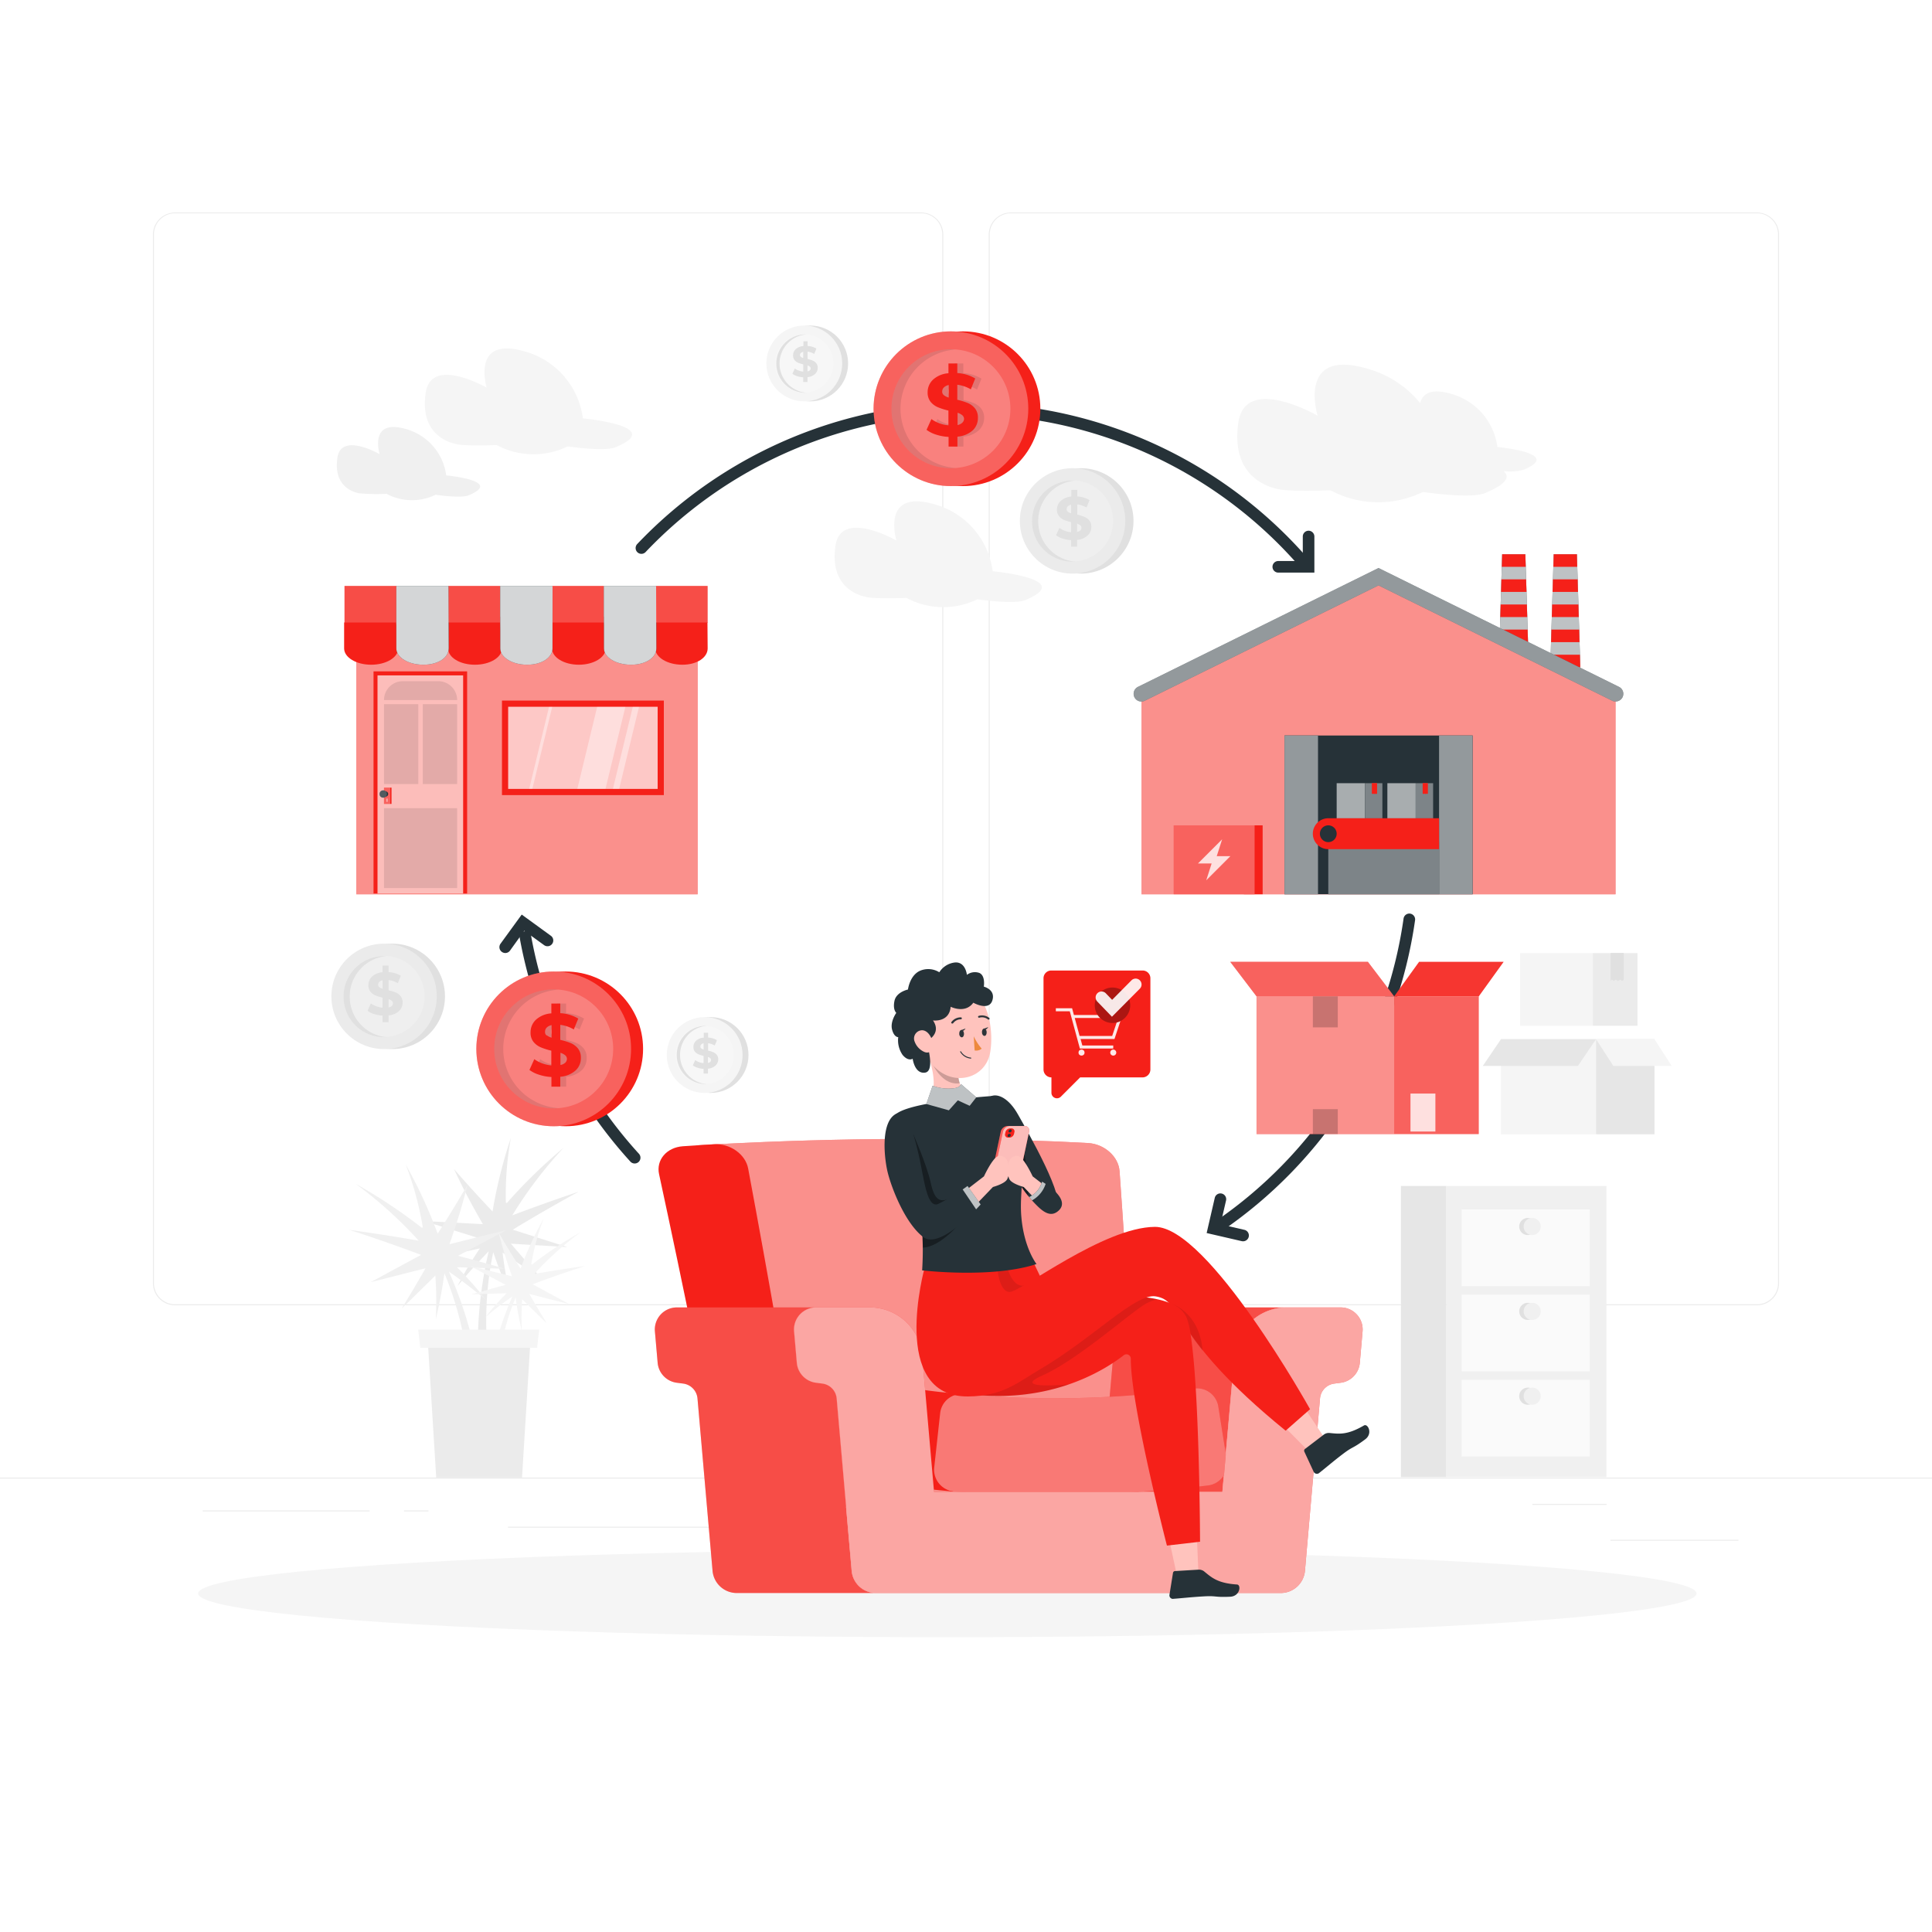 <svg class="animated" id="freepik_stories-dropshipping-model" xmlns="http://www.w3.org/2000/svg" viewBox="0 0 500 500" version="1.1" xmlns:xlink="http://www.w3.org/1999/xlink" xmlns:svgjs="http://svgjs.com/svgjs"><style>svg#freepik_stories-dropshipping-model:not(.animated) .animable {opacity: 0;}svg#freepik_stories-dropshipping-model.animated #freepik--background-complete--inject-171 {animation: 6s Infinite  linear floating;animation-delay: 0s;}svg#freepik_stories-dropshipping-model.animated #freepik--Factory--inject-171 {animation: 6s Infinite  linear floating;animation-delay: 0s;}svg#freepik_stories-dropshipping-model.animated #freepik--Coins--inject-171 {animation: 6s Infinite  linear floating;animation-delay: 0s;}svg#freepik_stories-dropshipping-model.animated #freepik--Graphic--inject-171 {animation: 3s Infinite  linear heartbeat;animation-delay: 0s;}svg#freepik_stories-dropshipping-model.animated #freepik--Store--inject-171 {animation: 6s Infinite  linear floating;animation-delay: 0s;}svg#freepik_stories-dropshipping-model.animated #freepik--Box--inject-171 {animation: 6s Infinite  linear floating;animation-delay: 0s;}            @keyframes floating {                0% {                    opacity: 1;                    transform: translateY(0px);                }                50% {                    transform: translateY(-10px);                }                100% {                    opacity: 1;                    transform: translateY(0px);                }            }                    @keyframes heartbeat {                0% {                    transform: scale(1);                }                10% {                    transform: scale(1.1);                }                30% {                    transform: scale(1);                }                40% {                    transform: scale(1);                }                50% {                    transform: scale(1.1);                }                60% {                    transform: scale(1);                }                100% {                    transform: scale(1);                }            }        </style><g id="freepik--background-complete--inject-171" class="animable" style="transform-origin: 250px 228.23px;"><rect x="416.78" y="398.49" width="33.12" height="0.25" style="fill: rgb(235, 235, 235); transform-origin: 433.34px 398.615px;" id="elziicgomzwro" class="animable"></rect><rect x="322.53" y="401.21" width="8.69" height="0.25" style="fill: rgb(235, 235, 235); transform-origin: 326.875px 401.335px;" id="eldgfggg69aw4" class="animable"></rect><rect x="396.59" y="389.21" width="19.19" height="0.25" style="fill: rgb(235, 235, 235); transform-origin: 406.185px 389.335px;" id="elpkvzi8qhner" class="animable"></rect><rect x="52.46" y="390.89" width="43.19" height="0.25" style="fill: rgb(235, 235, 235); transform-origin: 74.055px 391.015px;" id="els7ba50y9xu" class="animable"></rect><rect x="104.56" y="390.89" width="6.33" height="0.25" style="fill: rgb(235, 235, 235); transform-origin: 107.725px 391.015px;" id="eluxigs7mnyeb" class="animable"></rect><rect x="131.47" y="395.11" width="93.68" height="0.25" style="fill: rgb(235, 235, 235); transform-origin: 178.31px 395.235px;" id="elntj8fe62u" class="animable"></rect><path d="M238.4,337.8H45.3a5.71,5.71,0,0,1-5.71-5.71V60.66A5.71,5.71,0,0,1,45.3,55H238.4a5.71,5.71,0,0,1,5.71,5.71V332.09A5.71,5.71,0,0,1,238.4,337.8ZM45.3,55.2a5.47,5.47,0,0,0-5.46,5.46V332.09a5.47,5.47,0,0,0,5.46,5.46H238.4a5.47,5.47,0,0,0,5.46-5.46V60.66a5.47,5.47,0,0,0-5.46-5.46Z" style="fill: rgb(235, 235, 235); transform-origin: 141.85px 196.4px;" id="elox0zka2zkf" class="animable"></path><path d="M454.7,337.8H261.6a5.71,5.71,0,0,1-5.71-5.71V60.66A5.71,5.71,0,0,1,261.6,55H454.7a5.71,5.71,0,0,1,5.71,5.71V332.09A5.71,5.71,0,0,1,454.7,337.8ZM261.6,55.2a5.47,5.47,0,0,0-5.46,5.46V332.09a5.47,5.47,0,0,0,5.46,5.46H454.7a5.47,5.47,0,0,0,5.46-5.46V60.66a5.47,5.47,0,0,0-5.46-5.46Z" style="fill: rgb(235, 235, 235); transform-origin: 358.15px 196.4px;" id="elm90dd4fh99c" class="animable"></path><rect y="382.4" width="500" height="0.25" style="fill: rgb(235, 235, 235); transform-origin: 250px 382.525px;" id="elmlh5ldstix8" class="animable"></rect><rect x="393.4" y="246.66" width="18.81" height="18.81" style="fill: rgb(245, 245, 245); transform-origin: 402.805px 256.065px;" id="elo7mbdwi7s8b" class="animable"></rect><rect x="412.22" y="246.66" width="11.56" height="18.81" style="fill: rgb(235, 235, 235); transform-origin: 418px 256.065px;" id="elmvw1ftmctud" class="animable"></rect><polygon points="416.84 246.66 416.84 253.78 417.14 253.5 417.67 253.84 418.13 253.5 418.72 253.84 419.35 253.5 419.75 253.84 420.21 253.59 420.21 246.66 416.84 246.66" style="fill: rgb(224, 224, 224); transform-origin: 418.525px 250.25px;" id="elgm1cnuxzi2u" class="animable"></polygon><g id="elqiht3cvzaib"><polygon points="416.84 246.66 416.84 253.78 417.14 253.5 417.67 253.84 418.13 253.5 418.72 253.84 419.35 253.5 419.75 253.84 420.21 253.59 420.21 246.66 416.84 246.66" style="fill: rgb(224, 224, 224); opacity: 0.7; transform-origin: 418.525px 250.25px;" class="animable"></polygon></g><rect x="388.45" y="268.94" width="24.61" height="24.61" style="fill: rgb(245, 245, 245); transform-origin: 400.755px 281.245px;" id="elu3va576fe3" class="animable"></rect><rect x="413.06" y="268.94" width="15.12" height="24.61" style="fill: rgb(230, 230, 230); transform-origin: 420.62px 281.245px;" id="ellyoeck4o2m" class="animable"></rect><polygon points="408.36 275.86 383.75 275.86 388.45 268.94 413.06 268.94 408.36 275.86" style="fill: rgb(230, 230, 230); transform-origin: 398.405px 272.4px;" id="el67es8u5yul" class="animable"></polygon><polygon points="417.52 275.86 432.63 275.86 428.18 268.94 413.06 268.94 417.52 275.86" style="fill: rgb(245, 245, 245); transform-origin: 422.845px 272.4px;" id="el71y9b5qmtfu" class="animable"></polygon><circle cx="101.52" cy="257.86" r="13.64" style="fill: rgb(224, 224, 224); transform-origin: 101.52px 257.86px;" id="elqwh1dco0jxn" class="animable"></circle><circle cx="99.4" cy="257.86" r="13.64" style="fill: rgb(235, 235, 235); transform-origin: 99.4px 257.86px;" id="elr8jcc7m3p5" class="animable"></circle><g id="elypehe5lkyt"><circle cx="99.4" cy="257.86" r="10.49" style="fill: rgb(255, 255, 255); opacity: 0.2; transform-origin: 99.4px 257.86px; transform: rotate(-45deg);" class="animable"></circle></g><path d="M90.51,257.86a10.47,10.47,0,0,1,9.69-10.44c-.27,0-.53,0-.8,0a10.49,10.49,0,0,0,0,21c.27,0,.53,0,.8,0A10.48,10.48,0,0,1,90.51,257.86Z" style="fill: rgb(224, 224, 224); transform-origin: 94.55px 257.92px;" id="elfo716392tuc" class="animable"></path><path d="M103.27,261.66a4.61,4.61,0,0,1-2.7,1.13v1.74H99v-1.7a8.39,8.39,0,0,1-2.2-.4,5.72,5.72,0,0,1-1.68-.84l.86-1.91a5.71,5.71,0,0,0,1.39.74,6.53,6.53,0,0,0,1.63.37v-2.6a11.81,11.81,0,0,1-1.87-.6,3.26,3.26,0,0,1-1.28-.95,2.59,2.59,0,0,1-.51-1.68,3,3,0,0,1,.94-2.22A4.46,4.46,0,0,1,99,251.61v-1.73h1.56v1.7a6.85,6.85,0,0,1,3.17.95l-.78,1.92a6.12,6.12,0,0,0-2.39-.81v2.65a10.83,10.83,0,0,1,1.85.56,3.43,3.43,0,0,1,1.27.95,2.6,2.6,0,0,1,.51,1.67A3,3,0,0,1,103.27,261.66Zm-5.11-6.19a2.4,2.4,0,0,0,.85.43v-2.22a1.71,1.71,0,0,0-.87.45,1,1,0,0,0-.28.71A.77.77,0,0,0,98.16,255.47Zm3.25,4.85a.89.89,0,0,0,.28-.67.81.81,0,0,0-.28-.64,2.62,2.62,0,0,0-.84-.43v2.15A1.58,1.58,0,0,0,101.41,260.32Z" style="fill: rgb(224, 224, 224); transform-origin: 99.656px 257.205px;" id="ell93kz8wtbe" class="animable"></path><circle cx="279.71" cy="134.81" r="13.64" style="fill: rgb(224, 224, 224); transform-origin: 279.71px 134.81px;" id="els0e91tbjsjc" class="animable"></circle><circle cx="277.58" cy="134.81" r="13.64" style="fill: rgb(235, 235, 235); transform-origin: 277.58px 134.81px;" id="elm4y7vvxugel" class="animable"></circle><g id="eltk02se7ww8e"><circle cx="277.58" cy="134.81" r="10.49" style="fill: rgb(255, 255, 255); opacity: 0.2; transform-origin: 277.58px 134.81px; transform: rotate(-45deg);" class="animable"></circle></g><path d="M268.69,134.81a10.49,10.49,0,0,1,9.69-10.45c-.26,0-.53,0-.8,0a10.49,10.49,0,0,0,0,21c.27,0,.54,0,.8,0A10.47,10.47,0,0,1,268.69,134.81Z" style="fill: rgb(224, 224, 224); transform-origin: 272.73px 134.86px;" id="elqf3j8kv9dr8" class="animable"></path><path d="M281.45,138.6a4.49,4.49,0,0,1-2.7,1.13v1.75H277.2v-1.7a8.32,8.32,0,0,1-2.2-.41,5.67,5.67,0,0,1-1.69-.84l.86-1.9a5.88,5.88,0,0,0,1.39.73,6.52,6.52,0,0,0,1.64.38v-2.61a11.06,11.06,0,0,1-1.88-.59,3.35,3.35,0,0,1-1.27-1,2.53,2.53,0,0,1-.52-1.67,3,3,0,0,1,1-2.23,4.52,4.52,0,0,1,2.72-1.13v-1.73h1.55v1.7a6.93,6.93,0,0,1,3.17.95l-.78,1.92a6.12,6.12,0,0,0-2.39-.81v2.65a11.73,11.73,0,0,1,1.85.57,3.16,3.16,0,0,1,1.27.95,2.55,2.55,0,0,1,.52,1.66A3,3,0,0,1,281.45,138.6Zm-5.11-6.18a2.3,2.3,0,0,0,.86.42v-2.21a1.7,1.7,0,0,0-.88.44,1,1,0,0,0-.28.71A.8.8,0,0,0,276.34,132.42Zm3.26,4.85a1,1,0,0,0,.28-.67.82.82,0,0,0-.29-.64,2.51,2.51,0,0,0-.84-.44v2.15A1.73,1.73,0,0,0,279.6,137.27Z" style="fill: rgb(224, 224, 224); transform-origin: 277.876px 134.13px;" id="elpnqqfobykvc" class="animable"></path><circle cx="183.9" cy="273.04" r="9.81" style="fill: rgb(224, 224, 224); transform-origin: 183.9px 273.04px;" id="eljrubf5druz" class="animable"></circle><circle cx="182.37" cy="273.04" r="9.81" style="fill: rgb(245, 245, 245); transform-origin: 182.37px 273.04px;" id="elgncuygmwtae" class="animable"></circle><g id="elho0ysybiy9b"><circle cx="182.37" cy="273.04" r="7.54" style="fill: rgb(255, 255, 255); opacity: 0.2; transform-origin: 182.37px 273.04px;" class="animable"></circle></g><path d="M176,273a7.55,7.55,0,0,1,7-7.52c-.19,0-.38,0-.58,0a7.55,7.55,0,0,0,0,15.09,5.49,5.49,0,0,0,.58,0A7.54,7.54,0,0,1,176,273Z" style="fill: rgb(224, 224, 224); transform-origin: 179.072px 273.029px;" id="elquwg36wxhbs" class="animable"></path><path d="M185.16,275.77a3.37,3.37,0,0,1-1.95.81v1.26h-1.12v-1.23a5.89,5.89,0,0,1-1.58-.29,4.14,4.14,0,0,1-1.21-.6l.62-1.37a4.1,4.1,0,0,0,1,.53,4.31,4.31,0,0,0,1.17.26v-1.87a8.16,8.16,0,0,1-1.34-.43,2.24,2.24,0,0,1-.92-.68,1.86,1.86,0,0,1-.37-1.21,2.15,2.15,0,0,1,.68-1.6,3.25,3.25,0,0,1,2-.81v-1.25h1.12v1.23a4.91,4.91,0,0,1,2.28.68l-.56,1.38a4.34,4.34,0,0,0-1.72-.58v1.9a8.16,8.16,0,0,1,1.33.41,2.33,2.33,0,0,1,.92.69,1.86,1.86,0,0,1,.37,1.19A2.17,2.17,0,0,1,185.16,275.77Zm-3.68-4.45a1.65,1.65,0,0,0,.61.3V270a1.17,1.17,0,0,0-.62.32.73.73,0,0,0-.21.51A.55.55,0,0,0,181.48,271.32Zm2.34,3.49a.7.7,0,0,0,.2-.49.57.57,0,0,0-.21-.45,1.66,1.66,0,0,0-.6-.32v1.55A1.24,1.24,0,0,0,183.82,274.81Z" style="fill: rgb(224, 224, 224); transform-origin: 182.591px 272.565px;" id="eldbsf8toam7m" class="animable"></path><g id="elghh70pb0gso"><circle cx="209.68" cy="94.06" r="9.81" style="fill: rgb(224, 224, 224); transform-origin: 209.68px 94.06px; transform: rotate(-45deg);" class="animable"></circle></g><g id="els5hbm1emcbp"><circle cx="208.15" cy="94.06" r="9.81" style="fill: rgb(245, 245, 245); transform-origin: 208.15px 94.06px; transform: rotate(-45deg);" class="animable"></circle></g><g id="elohqwoujysih"><circle cx="208.15" cy="94.06" r="7.54" style="fill: rgb(255, 255, 255); opacity: 0.2; transform-origin: 208.15px 94.06px;" class="animable"></circle></g><path d="M201.75,94.06a7.54,7.54,0,0,1,7-7.51,5.44,5.44,0,0,0-.57,0,7.55,7.55,0,0,0,0,15.09c.19,0,.38,0,.57,0A7.56,7.56,0,0,1,201.75,94.06Z" style="fill: rgb(224, 224, 224); transform-origin: 204.827px 94.091px;" id="elbjyogs6tc4" class="animable"></path><path d="M210.93,96.79a3.22,3.22,0,0,1-1.94.81v1.26h-1.12V97.64a6.31,6.31,0,0,1-1.58-.29,4.14,4.14,0,0,1-1.21-.61l.62-1.37a3.87,3.87,0,0,0,1,.53,4.92,4.92,0,0,0,1.18.27V94.29a7.35,7.35,0,0,1-1.34-.42,2.36,2.36,0,0,1-.92-.69,1.84,1.84,0,0,1-.37-1.21,2.14,2.14,0,0,1,.67-1.59,3.25,3.25,0,0,1,2-.82V88.32H209v1.22a4.91,4.91,0,0,1,2.28.68l-.56,1.38A4.5,4.5,0,0,0,209,91v1.91a7.28,7.28,0,0,1,1.33.41,2.38,2.38,0,0,1,.92.68,1.86,1.86,0,0,1,.37,1.19A2.13,2.13,0,0,1,210.93,96.79Zm-3.68-4.45a2,2,0,0,0,.62.31v-1.6a1.33,1.33,0,0,0-.63.32.76.76,0,0,0-.2.51A.57.57,0,0,0,207.25,92.34Zm2.35,3.49a.66.66,0,0,0,.2-.48.57.57,0,0,0-.21-.46,1.68,1.68,0,0,0-.6-.31v1.54A1.2,1.2,0,0,0,209.6,95.83Z" style="fill: rgb(224, 224, 224); transform-origin: 208.351px 93.59px;" id="elskia8q1oki" class="animable"></path><path d="M123.38,320.27,109.7,316l15.27.81c-3.35-5.83-4.84-8.7-7.5-14.28,3.82,4.35,5.81,6.56,10,11a125.22,125.22,0,0,1,4.75-19.08,82.32,82.32,0,0,0-1.3,16.8l.28.06A135.88,135.88,0,0,1,145.9,297a109.15,109.15,0,0,0-13.32,17.53q8.53-3.22,17.19-6.13c-5.78,3.16-11.43,6.42-17.07,9.84l14.14,4.51-14.62-.89c3.08,3.61,4.68,5.43,8,9.08-4.11-2.71-6.14-4.06-10.15-6.76a94.07,94.07,0,0,0,2,11.17c-2-4.56-2.88-6.83-4.42-11.3-2.87,13.73-2.12,27,.65,40.69l-3.44-.62a106.84,106.84,0,0,1,1.61-40.28c-3.46,3.57-5.08,5.38-8.08,9a93.16,93.16,0,0,1,5.81-9.76c-4.93,1.08-7.36,1.63-12.19,2.73C116.44,323.59,118.71,322.47,123.38,320.27Z" style="fill: rgb(235, 235, 235); transform-origin: 129.735px 329.595px;" id="elvwqw93zmmv" class="animable"></path><path d="M118.53,325l12.64-6.7L116.32,322c2.2-6.35,3.14-9.45,4.7-15.43-2.94,5-4.48,7.53-7.75,12.71A125.49,125.49,0,0,0,105,301.37a82.52,82.52,0,0,1,4.42,16.26l-.27.1a136.84,136.84,0,0,0-17.13-11.38,110,110,0,0,1,16.35,14.74q-9-1.57-18-2.81c6.27,2,12.43,4.17,18.61,6.48l-13.06,7.07,14.2-3.6c-2.35,4.12-3.58,6.2-6.16,10.41,3.54-3.43,5.28-5.14,8.71-8.53a92.89,92.89,0,0,1,.12,11.34c1.11-4.85,1.55-7.24,2.23-11.93,5.38,13,7.14,26.17,7,40.1l3.26-1.25a107,107,0,0,0-9.1-39.28c4.07,2.87,6,4.35,9.63,7.38a94.12,94.12,0,0,0-7.53-8.5c5,.14,7.54.22,12.48.4C126,327,123.52,326.31,118.53,325Z" style="fill: rgb(240, 240, 240); transform-origin: 110.77px 335.495px;" id="elptos2py1aue" class="animable"></path><path d="M130.89,332.53l-9.21-4.88,10.82,2.65c-1.61-4.62-2.29-6.88-3.43-11.24,2.14,3.63,3.27,5.48,5.65,9.26a91.3,91.3,0,0,1,6-13,60.23,60.23,0,0,0-3.22,11.85l.2.08a99.15,99.15,0,0,1,12.49-8.3,80.07,80.07,0,0,0-11.93,10.75q6.56-1.15,13.15-2.05c-4.57,1.48-9.06,3-13.56,4.72l9.51,5.15L137,334.88c1.71,3,2.61,4.52,4.49,7.59-2.57-2.5-3.84-3.75-6.35-6.22a66.87,66.87,0,0,0-.08,8.27c-.81-3.54-1.14-5.28-1.63-8.7-3.92,9.45-5.2,19.08-5.07,29.23l-2.38-.91a77.64,77.64,0,0,1,6.64-28.63c-3,2.09-4.38,3.17-7,5.38a68.65,68.65,0,0,1,5.49-6.2c-3.67.11-5.49.17-9.1.3C125.47,334,127.25,333.48,130.89,332.53Z" style="fill: rgb(245, 245, 245); transform-origin: 136.545px 340.185px;" id="elcgaowdcb6yl" class="animable"></path><polygon points="135.1 382.38 112.89 382.38 110.71 346.99 137.28 346.99 135.1 382.38" style="fill: rgb(235, 235, 235); transform-origin: 123.995px 364.685px;" id="el2v4bqa8w8hv" class="animable"></polygon><polygon points="139 348.81 108.77 348.81 108.23 344.1 139.54 344.1 139 348.81" style="fill: rgb(245, 245, 245); transform-origin: 123.885px 346.455px;" id="eln4pn6imsjs" class="animable"></polygon><g id="ely32xb7f0o6n"><rect x="374.28" y="306.93" width="41.46" height="75.35" style="fill: rgb(240, 240, 240); transform-origin: 395.01px 344.605px; transform: rotate(180deg);" class="animable"></rect></g><g id="el0l36af3aec2"><rect x="362.55" y="306.93" width="11.73" height="75.35" style="fill: rgb(230, 230, 230); transform-origin: 368.415px 344.605px; transform: rotate(180deg);" class="animable"></rect></g><g id="elr706a5u8cqo"><rect x="378.27" y="313" width="33.16" height="19.87" style="fill: rgb(250, 250, 250); transform-origin: 394.85px 322.935px; transform: rotate(180deg);" class="animable"></rect></g><g id="el5lwehldk47b"><rect x="378.27" y="335.04" width="33.16" height="19.87" style="fill: rgb(250, 250, 250); transform-origin: 394.85px 344.975px; transform: rotate(180deg);" class="animable"></rect></g><g id="elc2qz7cmteub"><rect x="378.27" y="357.08" width="33.16" height="19.87" style="fill: rgb(250, 250, 250); transform-origin: 394.85px 367.015px; transform: rotate(180deg);" class="animable"></rect></g><path d="M393.17,317.42a2.21,2.21,0,1,0,2.21-2.21A2.21,2.21,0,0,0,393.17,317.42Z" style="fill: rgb(224, 224, 224); transform-origin: 395.38px 317.42px;" id="elbugztdtkmqi" class="animable"></path><path d="M394.32,317.42a2.21,2.21,0,1,0,2.21-2.21A2.21,2.21,0,0,0,394.32,317.42Z" style="fill: rgb(240, 240, 240); transform-origin: 396.53px 317.42px;" id="eleo89lzhkbub" class="animable"></path><path d="M393.17,339.38a2.21,2.21,0,1,0,2.21-2.21A2.21,2.21,0,0,0,393.17,339.38Z" style="fill: rgb(224, 224, 224); transform-origin: 395.38px 339.38px;" id="el9xpmz28bg4d" class="animable"></path><path d="M394.32,339.38a2.21,2.21,0,1,0,2.21-2.21A2.21,2.21,0,0,0,394.32,339.38Z" style="fill: rgb(240, 240, 240); transform-origin: 396.53px 339.38px;" id="el4gw2f0h954l" class="animable"></path><path d="M393.17,361.33a2.21,2.21,0,1,0,2.21-2.21A2.21,2.21,0,0,0,393.17,361.33Z" style="fill: rgb(224, 224, 224); transform-origin: 395.38px 361.33px;" id="eljo9gnhi774a" class="animable"></path><path d="M394.32,361.33a2.21,2.21,0,1,0,2.21-2.21A2.21,2.21,0,0,0,394.32,361.33Z" style="fill: rgb(240, 240, 240); transform-origin: 396.53px 361.33px;" id="elcz4gkc04s9e" class="animable"></path><path d="M159.22,115.77c-2.84,1.16-12.27-.24-12.27-.24l-1,.43a20.16,20.16,0,0,1-17.4-.78h0s-7.75.31-10.26-.2c-3.83-.77-9.54-3.8-8.11-13.36s15.77-1.29,15.77-1.29-4.14-13.45,9.83-9.39a20.79,20.79,0,0,1,15.08,17.34S172.62,110.28,159.22,115.77Z" style="fill: rgb(245, 245, 245); transform-origin: 136.768px 103.871px;" id="el81bhoxeiltq" class="animable"></path><path d="M121.23,128.21c-2,.8-8.49-.16-8.49-.16l-.7.3a13.94,13.94,0,0,1-12-.55h0a49.93,49.93,0,0,1-7.1-.14c-2.65-.53-6.6-2.63-5.61-9.24s10.91-.89,10.91-.89-2.86-9.31,6.8-6.5a14.38,14.38,0,0,1,10.44,12S130.51,124.41,121.23,128.21Z" style="fill: rgb(240, 240, 240); transform-origin: 105.715px 119.975px;" id="el9s5drtdmd4" class="animable"></path><path d="M265.27,155.33c-2.84,1.16-12.27-.23-12.27-.23l-1,.43a20.16,20.16,0,0,1-17.4-.79h0s-7.75.31-10.26-.2c-3.83-.77-9.53-3.8-8.11-13.35s15.77-1.3,15.77-1.3-4.14-13.45,9.83-9.38a20.77,20.77,0,0,1,15.08,17.33S278.67,149.84,265.27,155.33Z" style="fill: rgb(245, 245, 245); transform-origin: 242.819px 143.437px;" id="ellzwiitrp6ij" class="animable"></path><path d="M387.53,115.69a16.52,16.52,0,0,0-12-13.77c-5.45-1.59-7.43.19-8,2.4a26.83,26.83,0,0,0-13.78-8.94C335.58,90.1,341,107.58,341,107.58s-18.65-10.74-20.5,1.69S326,125.63,331,126.63c3.27.66,13.34.26,13.34.26a26.18,26.18,0,0,0,22.62,1l1.33-.56s12.26,1.82,15.95.31c5.84-2.4,6.54-4.28,4.89-5.72a14.16,14.16,0,0,0,5.05-.3C404.83,117.28,387.53,115.69,387.53,115.69Z" style="fill: rgb(245, 245, 245); transform-origin: 358.926px 112.187px;" id="elxf1kria1x1" class="animable"></path></g><g id="freepik--Shadow--inject-171" class="animable" style="transform-origin: 245.18px 412.39px;"><ellipse id="freepik--path--inject-171" cx="245.18" cy="412.39" rx="193.89" ry="11.32" style="fill: rgb(245, 245, 245); transform-origin: 245.18px 412.39px;" class="animable"></ellipse></g><g id="freepik--Arrows--inject-171" class="animable" style="transform-origin: 247.74px 212.763px;"><path d="M337.51,148a114.39,114.39,0,0,0-170.42-5.14,1.5,1.5,0,0,1-2.11.08h0a1.51,1.51,0,0,1-.07-2.14,117.39,117.39,0,0,1,174.89,5.26Z" style="fill: rgb(38, 50, 56); transform-origin: 252.15px 126.139px;" id="eljbpaq0kqey" class="animable"></path><path d="M340.16,148.19h-9.34a1.5,1.5,0,0,1-1.5-1.5h0a1.5,1.5,0,0,1,1.5-1.5h6.34v-6.34a1.5,1.5,0,0,1,1.5-1.5h0a1.51,1.51,0,0,1,1.5,1.5Z" style="fill: rgb(38, 50, 56); transform-origin: 334.74px 142.77px;" id="elaxzhbyc5b7g" class="animable"></path><path d="M316,318.73l-1.69-2.48a114.41,114.41,0,0,0,48.93-78.52,1.51,1.51,0,0,1,1.67-1.29h0a1.52,1.52,0,0,1,1.31,1.7A117.44,117.44,0,0,1,316,318.73Z" style="fill: rgb(38, 50, 56); transform-origin: 340.271px 277.58px;" id="el5k45owva3uh" class="animable"></path><path d="M321.37,321.21l-9.09-2.1,2.1-9.1a1.49,1.49,0,0,1,1.79-1.12h0a1.5,1.5,0,0,1,1.13,1.8l-1.43,6.17,6.18,1.42a1.5,1.5,0,0,1,1.12,1.8h0A1.51,1.51,0,0,1,321.37,321.21Z" style="fill: rgb(38, 50, 56); transform-origin: 317.744px 315.049px;" id="elokgwlw5u4lk" class="animable"></path><path d="M163.14,300.62a116.8,116.8,0,0,1-28.89-59.35l2.95-.5a113.75,113.75,0,0,0,28.16,57.83,1.51,1.51,0,0,1-.08,2.11h0A1.51,1.51,0,0,1,163.14,300.62Z" style="fill: rgb(38, 50, 56); transform-origin: 150.001px 270.941px;" id="eljd8brh4ghup" class="animable"></path><path d="M129.87,246.34h0a1.51,1.51,0,0,1-.34-2.1l5.49-7.55,7.55,5.49a1.49,1.49,0,0,1,.33,2.09h0a1.49,1.49,0,0,1-2.09.33l-5.13-3.72L132,246A1.5,1.5,0,0,1,129.87,246.34Z" style="fill: rgb(38, 50, 56); transform-origin: 136.218px 241.665px;" id="el4taxiywusq" class="animable"></path></g><g id="freepik--Factory--inject-171" class="animable" style="transform-origin: 356.75px 187.44px;"><polygon points="395.76 176.44 387.76 176.44 388.76 143.44 394.76 143.44 395.76 176.44" style="fill: rgb(38, 50, 56); transform-origin: 391.76px 159.94px;" id="elv4sx7b56yoi" class="animable"></polygon><g id="elvns6h5r1sv"><polygon points="395.76 176.44 387.76 176.44 388.76 143.44 394.76 143.44 395.76 176.44" style="fill: rgb(255, 255, 255); opacity: 0.7; transform-origin: 391.76px 159.94px;" class="animable"></polygon></g><polygon points="395.25 159.69 395.16 156.44 388.37 156.44 388.27 159.69 395.25 159.69" style="fill: rgb(245, 32, 25); transform-origin: 391.76px 158.065px;" id="elk3emd2a4ank" class="animable"></polygon><polygon points="388.47 153.19 395.06 153.19 394.96 149.94 388.56 149.94 388.47 153.19" style="fill: rgb(245, 32, 25); transform-origin: 391.765px 151.565px;" id="el2t9mq047ocd" class="animable"></polygon><polygon points="395.45 166.19 395.35 162.94 388.17 162.94 388.07 166.19 395.45 166.19" style="fill: rgb(245, 32, 25); transform-origin: 391.76px 164.565px;" id="eliw7dwbco14" class="animable"></polygon><polygon points="395.65 172.69 395.55 169.44 387.97 169.44 387.88 172.69 395.65 172.69" style="fill: rgb(245, 32, 25); transform-origin: 391.765px 171.065px;" id="els1l2ltj4mfr" class="animable"></polygon><polygon points="394.86 146.69 394.76 143.44 388.76 143.44 388.66 146.69 394.86 146.69" style="fill: rgb(245, 32, 25); transform-origin: 391.76px 145.065px;" id="el39rv0r9ympq" class="animable"></polygon><polygon points="409.1 176.44 401.1 176.44 402.1 143.44 408.1 143.44 409.1 176.44" style="fill: rgb(38, 50, 56); transform-origin: 405.1px 159.94px;" id="ely5fd45i7qb" class="animable"></polygon><g id="el4ev80lxg2hr"><polygon points="409.1 176.44 401.1 176.44 402.1 143.44 408.1 143.44 409.1 176.44" style="fill: rgb(255, 255, 255); opacity: 0.7; transform-origin: 405.1px 159.94px;" class="animable"></polygon></g><polygon points="408.59 159.69 408.49 156.44 401.7 156.44 401.6 159.69 408.59 159.69" style="fill: rgb(245, 32, 25); transform-origin: 405.095px 158.065px;" id="elnlqmy3fktho" class="animable"></polygon><polygon points="401.8 153.19 408.39 153.19 408.29 149.94 401.9 149.94 401.8 153.19" style="fill: rgb(245, 32, 25); transform-origin: 405.095px 151.565px;" id="elood9klc6azl" class="animable"></polygon><polygon points="408.78 166.19 408.69 162.94 401.5 162.94 401.41 166.19 408.78 166.19" style="fill: rgb(245, 32, 25); transform-origin: 405.095px 164.565px;" id="elsqalt7w6ca" class="animable"></polygon><polygon points="408.98 172.69 408.88 169.44 401.31 169.44 401.21 172.69 408.98 172.69" style="fill: rgb(245, 32, 25); transform-origin: 405.095px 171.065px;" id="el00zgx15wx4nfh" class="animable"></polygon><polygon points="408.19 146.69 408.1 143.44 402.1 143.44 402 146.69 408.19 146.69" style="fill: rgb(245, 32, 25); transform-origin: 405.095px 145.065px;" id="elllh2q1k1np" class="animable"></polygon><polygon points="295.43 231.44 418.1 231.44 418.1 179.53 356.76 149.27 295.43 179.53 295.43 231.44" style="fill: rgb(245, 32, 25); transform-origin: 356.765px 190.355px;" id="elx68ry6buj8" class="animable"></polygon><g id="eljggtoq7ixj"><polygon points="295.43 231.44 418.1 231.44 418.1 179.53 356.76 149.27 295.43 179.53 295.43 231.44" style="fill: rgb(255, 255, 255); opacity: 0.5; transform-origin: 356.765px 190.355px;" class="animable"></polygon></g><rect x="332.43" y="190.35" width="48.67" height="41.08" style="fill: rgb(38, 50, 56); transform-origin: 356.765px 210.89px;" id="el32rqlv3k6og" class="animable"></rect><rect x="332.43" y="190.35" width="8.67" height="41.08" style="fill: rgb(38, 50, 56); transform-origin: 336.765px 210.89px;" id="elqphh2294dej" class="animable"></rect><g id="elc3mfk77ue98"><rect x="332.43" y="190.35" width="8.67" height="41.08" style="fill: rgb(255, 255, 255); opacity: 0.5; transform-origin: 336.765px 210.89px;" class="animable"></rect></g><rect x="345.93" y="202.69" width="7.33" height="9.1" style="fill: rgb(38, 50, 56); transform-origin: 349.595px 207.24px;" id="el60i90wr1q2q" class="animable"></rect><g id="elxn7ad4iqgvh"><rect x="345.93" y="202.69" width="7.33" height="9.1" style="fill: rgb(255, 255, 255); opacity: 0.6; transform-origin: 349.595px 207.24px;" class="animable"></rect></g><rect x="353.26" y="202.69" width="4.5" height="9.1" style="fill: rgb(38, 50, 56); transform-origin: 355.51px 207.24px;" id="elieu5jl55zok" class="animable"></rect><g id="elxpdzy35sinh"><rect x="353.26" y="202.69" width="4.5" height="9.1" style="fill: rgb(255, 255, 255); opacity: 0.4; transform-origin: 355.51px 207.24px;" class="animable"></rect></g><polygon points="355.06 202.69 355.06 205.46 355.18 205.36 355.38 205.49 355.56 205.36 355.8 205.49 356.04 205.36 356.19 205.49 356.37 205.39 356.37 202.69 355.06 202.69" style="fill: rgb(245, 32, 25); transform-origin: 355.715px 204.09px;" id="elz5hnx44khfo" class="animable"></polygon><g id="ely8v3ahl6zyj"><polygon points="355.06 202.69 355.06 205.46 355.18 205.36 355.38 205.49 355.56 205.36 355.8 205.49 356.04 205.36 356.19 205.49 356.37 205.39 356.37 202.69 355.06 202.69" style="fill: rgb(245, 32, 25); opacity: 0.7; transform-origin: 355.715px 204.09px;" class="animable"></polygon></g><rect x="359.05" y="202.69" width="7.33" height="9.1" style="fill: rgb(38, 50, 56); transform-origin: 362.715px 207.24px;" id="elijge597t0ul" class="animable"></rect><g id="el0em1ukiss1zu"><rect x="359.05" y="202.69" width="7.33" height="9.1" style="fill: rgb(255, 255, 255); opacity: 0.6; transform-origin: 362.715px 207.24px;" class="animable"></rect></g><rect x="366.39" y="202.69" width="4.5" height="9.1" style="fill: rgb(38, 50, 56); transform-origin: 368.64px 207.24px;" id="el42l5e72x2h9" class="animable"></rect><g id="elws69vxwnt0q"><rect x="366.39" y="202.69" width="4.5" height="9.1" style="fill: rgb(255, 255, 255); opacity: 0.4; transform-origin: 368.64px 207.24px;" class="animable"></rect></g><polygon points="368.19 202.69 368.19 205.46 368.3 205.36 368.51 205.49 368.69 205.36 368.92 205.49 369.17 205.36 369.32 205.49 369.5 205.39 369.5 202.69 368.19 202.69" style="fill: rgb(245, 32, 25); transform-origin: 368.845px 204.09px;" id="elwvk59j0m9l" class="animable"></polygon><g id="elj3dngtk1heg"><polygon points="368.19 202.69 368.19 205.46 368.3 205.36 368.51 205.49 368.69 205.36 368.92 205.49 369.17 205.36 369.32 205.49 369.5 205.39 369.5 202.69 368.19 202.69" style="fill: rgb(245, 32, 25); opacity: 0.7; transform-origin: 368.845px 204.09px;" class="animable"></polygon></g><path d="M417.25,181.35,356.76,151.5l-60.49,29.85a2,2,0,0,1-2.68-.91h0a2,2,0,0,1,.91-2.68L356.76,147,419,177.76a2,2,0,0,1,.91,2.68h0A2,2,0,0,1,417.25,181.35Z" style="fill: rgb(38, 50, 56); transform-origin: 356.75px 164.278px;" id="el5adhxofxwpg" class="animable"></path><g id="elvze9a1vxbe"><g style="opacity: 0.5; transform-origin: 356.75px 164.278px;" class="animable"><path d="M417.25,181.35,356.76,151.5l-60.49,29.85a2,2,0,0,1-2.68-.91h0a2,2,0,0,1,.91-2.68L356.76,147,419,177.76a2,2,0,0,1,.91,2.68h0A2,2,0,0,1,417.25,181.35Z" style="fill: rgb(255, 255, 255); transform-origin: 356.75px 164.278px;" id="el8bolgc1kg0w" class="animable"></path></g></g><rect x="372.43" y="190.35" width="8.67" height="41.08" style="fill: rgb(38, 50, 56); transform-origin: 376.765px 210.89px;" id="elm958ifcfljd" class="animable"></rect><g id="el4u7cqtdo21p"><rect x="372.43" y="190.35" width="8.67" height="41.08" style="fill: rgb(255, 255, 255); opacity: 0.5; transform-origin: 376.765px 210.89px;" class="animable"></rect></g><rect x="343.76" y="217.94" width="28.67" height="13.5" style="fill: rgb(38, 50, 56); transform-origin: 358.095px 224.69px;" id="elhfse08gg8lw" class="animable"></rect><g id="elf2j12k42mgt"><rect x="343.76" y="217.94" width="28.67" height="13.5" style="fill: rgb(255, 255, 255); opacity: 0.4; transform-origin: 358.095px 224.69px;" class="animable"></rect></g><rect x="321.92" y="213.6" width="4.85" height="17.83" style="fill: rgb(245, 32, 25); transform-origin: 324.345px 222.515px;" id="elzwht9a8wuas" class="animable"></rect><path d="M343.76,219.76a4,4,0,0,1,0-8h28.67v8Z" style="fill: rgb(245, 32, 25); transform-origin: 356.095px 215.76px;" id="elhd8qx80xmzn" class="animable"></path><path d="M345.93,215.77a2.17,2.17,0,1,1-2.17-2.17A2.17,2.17,0,0,1,345.93,215.77Z" style="fill: rgb(38, 50, 56); transform-origin: 343.76px 215.77px;" id="el1t44hi0u6ky" class="animable"></path><rect x="303.76" y="213.6" width="20.93" height="17.83" style="fill: rgb(245, 32, 25); transform-origin: 314.225px 222.515px;" id="elbb1w8bgchc9" class="animable"></rect><g id="elshcavzgfah"><rect x="303.76" y="213.6" width="20.93" height="17.83" style="fill: rgb(255, 255, 255); opacity: 0.3; transform-origin: 314.225px 222.515px;" class="animable"></rect></g><g id="elwomqel1ct29"><polygon points="318.42 221.58 314.89 221.58 316.29 217.21 310.04 223.46 313.57 223.46 312.17 227.83 318.42 221.58" style="fill: rgb(255, 255, 255); opacity: 0.8; transform-origin: 314.23px 222.52px;" class="animable"></polygon></g></g><g id="freepik--Coins--inject-171" class="animable" style="transform-origin: 200.406px 184.469px;"><circle cx="146.41" cy="271.45" r="20.02" style="fill: rgb(245, 32, 25); transform-origin: 146.41px 271.45px;" id="elttltb9y9l39" class="animable"></circle><circle cx="143.3" cy="271.45" r="20.02" style="fill: rgb(245, 32, 25); transform-origin: 143.3px 271.45px;" id="eljo28qkrk9k" class="animable"></circle><g id="eljrhyzqdesf"><circle cx="143.3" cy="271.45" r="20.02" style="fill: rgb(255, 255, 255); opacity: 0.3; transform-origin: 143.3px 271.45px;" class="animable"></circle></g><g id="eln7vlnn8vy7p"><circle cx="143.3" cy="271.45" r="15.39" style="fill: rgb(255, 255, 255); opacity: 0.2; transform-origin: 143.3px 271.45px;" class="animable"></circle></g><g id="el3qyy4pbwsc"><path d="M130.24,271.45a15.38,15.38,0,0,1,14.22-15.33c-.38,0-.77-.06-1.16-.06a15.39,15.39,0,1,0,0,30.78c.39,0,.78,0,1.16-.06A15.37,15.37,0,0,1,130.24,271.45Z" style="opacity: 0.1; transform-origin: 136.185px 271.45px;" class="animable"></path></g><g id="eljnqrkieled"><g style="opacity: 0.1; transform-origin: 145.192px 270.47px;" class="animable"><path d="M150.53,277a6.7,6.7,0,0,1-4,1.66v2.56h-2.29v-2.49a12.16,12.16,0,0,1-3.22-.6,8,8,0,0,1-2.47-1.23l1.25-2.79a8.53,8.53,0,0,0,2,1.07,9.5,9.5,0,0,0,2.4.55v-3.82a17.13,17.13,0,0,1-2.74-.87,4.79,4.79,0,0,1-1.88-1.41,3.76,3.76,0,0,1-.75-2.46,4.43,4.43,0,0,1,1.38-3.26,6.55,6.55,0,0,1,4-1.65v-2.54h2.29v2.49a10,10,0,0,1,4.64,1.4l-1.14,2.81a9.05,9.05,0,0,0-3.5-1.19v3.89a16.3,16.3,0,0,1,2.71.83,4.78,4.78,0,0,1,1.86,1.4,3.71,3.71,0,0,1,.76,2.44A4.33,4.33,0,0,1,150.53,277ZM143,268a3.69,3.69,0,0,0,1.26.62v-3.25A2.45,2.45,0,0,0,143,266a1.5,1.5,0,0,0-.41,1A1.18,1.18,0,0,0,143,268Zm4.78,7.11a1.32,1.32,0,0,0,.42-1,1.18,1.18,0,0,0-.43-.94,3.73,3.73,0,0,0-1.22-.64v3.16A2.37,2.37,0,0,0,147.8,275.06Z" id="elrnfeifsc3j9" class="animable" style="transform-origin: 145.192px 270.47px;"></path></g></g><path d="M149,277a6.67,6.67,0,0,1-4,1.66v2.56h-2.29v-2.49a12.23,12.23,0,0,1-3.22-.6,8.13,8.13,0,0,1-2.47-1.23l1.26-2.79a8.27,8.27,0,0,0,2,1.07,9.5,9.5,0,0,0,2.4.55v-3.82a17.47,17.47,0,0,1-2.74-.87,4.87,4.87,0,0,1-1.88-1.41,3.76,3.76,0,0,1-.75-2.46,4.43,4.43,0,0,1,1.38-3.26,6.57,6.57,0,0,1,4-1.65v-2.54H145v2.49a10,10,0,0,1,4.65,1.4l-1.15,2.81a9.05,9.05,0,0,0-3.5-1.19v3.89a16.3,16.3,0,0,1,2.71.83,4.88,4.88,0,0,1,1.87,1.4,3.76,3.76,0,0,1,.75,2.44A4.3,4.3,0,0,1,149,277Zm-7.5-9.07a3.73,3.73,0,0,0,1.25.62v-3.25a2.49,2.49,0,0,0-1.28.65,1.5,1.5,0,0,0-.41,1A1.19,1.19,0,0,0,141.47,268Zm4.78,7.11a1.34,1.34,0,0,0,.41-1,1.2,1.2,0,0,0-.42-.94,3.79,3.79,0,0,0-1.23-.64v3.16A2.45,2.45,0,0,0,146.25,275.06Z" style="fill: rgb(245, 32, 25); transform-origin: 143.677px 270.47px;" id="eli9sdvasgh89" class="animable"></path><g id="eleyukvzfl5qi"><circle cx="249.22" cy="105.78" r="20.02" style="fill: rgb(245, 32, 25); transform-origin: 249.22px 105.78px; transform: rotate(-45deg);" class="animable"></circle></g><g id="elfg4vmgnrhyk"><circle cx="246.1" cy="105.78" r="20.02" style="fill: rgb(245, 32, 25); transform-origin: 246.1px 105.78px; transform: rotate(-76.72deg);" class="animable"></circle></g><g id="el46vuru7bx27"><circle cx="246.1" cy="105.78" r="20.02" style="fill: rgb(255, 255, 255); opacity: 0.3; transform-origin: 246.1px 105.78px; transform: rotate(-76.72deg);" class="animable"></circle></g><g id="el9c2j2zfcqc"><circle cx="246.1" cy="105.78" r="15.39" style="fill: rgb(255, 255, 255); opacity: 0.2; transform-origin: 246.1px 105.78px;" class="animable"></circle></g><g id="eldigb414alfh"><path d="M233.05,105.78a15.38,15.38,0,0,1,14.22-15.33c-.39,0-.77-.06-1.17-.06a15.39,15.39,0,1,0,0,30.78c.4,0,.78,0,1.17-.06A15.38,15.38,0,0,1,233.05,105.78Z" style="opacity: 0.1; transform-origin: 238.99px 105.78px;" class="animable"></path></g><g id="eld0dwr3p2vl4"><g style="opacity: 0.1; transform-origin: 248.017px 104.815px;" class="animable"><path d="M253.33,111.34a6.58,6.58,0,0,1-4,1.66v2.57h-2.29v-2.5a12.64,12.64,0,0,1-3.23-.59,8.25,8.25,0,0,1-2.47-1.24l1.26-2.79a8.2,8.2,0,0,0,2,1.08,8.9,8.9,0,0,0,2.4.54v-3.82a16.61,16.61,0,0,1-2.75-.87,4.74,4.74,0,0,1-1.87-1.4,3.75,3.75,0,0,1-.76-2.46,4.39,4.39,0,0,1,1.39-3.26,6.55,6.55,0,0,1,4-1.66V94.06h2.29v2.49A10.12,10.12,0,0,1,254,98l-1.14,2.81a9.28,9.28,0,0,0-3.5-1.19v3.89a17.57,17.57,0,0,1,2.71.84,4.75,4.75,0,0,1,1.86,1.39,3.77,3.77,0,0,1,.76,2.44A4.31,4.31,0,0,1,253.33,111.34Zm-7.5-9.07a3.52,3.52,0,0,0,1.26.62V99.64a2.53,2.53,0,0,0-1.28.65,1.48,1.48,0,0,0-.41,1A1.15,1.15,0,0,0,245.83,102.27Zm4.78,7.12a1.33,1.33,0,0,0,.41-1,1.17,1.17,0,0,0-.42-.93,3.55,3.55,0,0,0-1.22-.64V110A2.44,2.44,0,0,0,250.61,109.39Z" id="elrzp66g5hri9" class="animable" style="transform-origin: 248.017px 104.815px;"></path></g></g><path d="M251.78,111.34a6.63,6.63,0,0,1-4,1.66v2.57h-2.29v-2.5a12.72,12.72,0,0,1-3.23-.59,8.25,8.25,0,0,1-2.47-1.24l1.26-2.79a8.2,8.2,0,0,0,2,1.08,9.07,9.07,0,0,0,2.4.54v-3.82a16.61,16.61,0,0,1-2.75-.87,4.81,4.81,0,0,1-1.87-1.4,3.8,3.8,0,0,1-.76-2.46,4.42,4.42,0,0,1,1.39-3.26,6.55,6.55,0,0,1,4-1.66V94.06h2.29v2.49a10.12,10.12,0,0,1,4.64,1.4l-1.14,2.81a9.28,9.28,0,0,0-3.5-1.19v3.89a17.23,17.23,0,0,1,2.71.84,4.75,4.75,0,0,1,1.86,1.39,3.71,3.71,0,0,1,.76,2.44A4.33,4.33,0,0,1,251.78,111.34Zm-7.51-9.07a3.52,3.52,0,0,0,1.26.62V99.64a2.53,2.53,0,0,0-1.28.65,1.48,1.48,0,0,0-.41,1A1.15,1.15,0,0,0,244.27,102.27Zm4.78,7.12a1.34,1.34,0,0,0,.42-1,1.18,1.18,0,0,0-.43-.93,3.55,3.55,0,0,0-1.22-.64V110A2.44,2.44,0,0,0,249.05,109.39Z" style="fill: rgb(245, 32, 25); transform-origin: 246.437px 104.815px;" id="elsubglurquq" class="animable"></path></g><g id="freepik--Graphic--inject-171" class="animable" style="transform-origin: 283.89px 267.704px;"><path d="M295.67,251.17H272.11a2,2,0,0,0-2.05,2.05v23.55a2.05,2.05,0,0,0,2.05,2.06h0v4a1.43,1.43,0,0,0,2.43,1l5-5h16.13a2.05,2.05,0,0,0,2.05-2.06V253.22A2,2,0,0,0,295.67,251.17Z" style="fill: rgb(245, 32, 25); transform-origin: 283.89px 267.704px;" id="elo8i4w5xfftr" class="animable"></path><g id="eluuk62zdwr6k"><g style="opacity: 0.9; transform-origin: 281.865px 267.065px;" class="animable"><path d="M290.48,262.68H277.93l-.47-1.74h-4.21v.78h3.61l2.61,9.64h8.64v-.78h-8l-.46-1.69h8.78Zm-11.08,5.43-1.26-4.65h11.25l-1.56,4.65Z" style="fill: rgb(255, 255, 255); transform-origin: 281.865px 266.15px;" id="elp2ukh2rzsb" class="animable"></path><circle cx="279.9" cy="272.41" r="0.78" style="fill: rgb(255, 255, 255); transform-origin: 279.9px 272.41px;" id="elfffaa7kjipd" class="animable"></circle><path d="M288.89,272.41a.78.78,0,1,1-.78-.78A.78.78,0,0,1,288.89,272.41Z" style="fill: rgb(255, 255, 255); transform-origin: 288.11px 272.41px;" id="elb85c9n1wpjd" class="animable"></path></g></g><circle cx="287.91" cy="260.16" r="4.59" style="fill: rgb(245, 32, 25); transform-origin: 287.91px 260.16px;" id="el5hgofwqjpwf" class="animable"></circle><g id="elqk87iettrxl"><circle cx="287.91" cy="260.16" r="4.59" style="opacity: 0.3; transform-origin: 287.91px 260.16px;" class="animable"></circle></g><g id="elaf3uo2i2a2"><g style="opacity: 0.9; transform-origin: 289.495px 258.194px;" class="animable"><path d="M287.77,263.13,284,259.22a1.54,1.54,0,0,1,0-2.17h0a1.53,1.53,0,0,1,2.17,0l1.65,1.71,5-5.05a1.53,1.53,0,0,1,2.17,0h0a1.53,1.53,0,0,1,0,2.16Z" style="fill: rgb(255, 255, 255); transform-origin: 289.495px 258.194px;" id="elnjphdrilja" class="animable"></path></g></g></g><g id="freepik--Store--inject-171" class="animable" style="transform-origin: 136.1px 191.54px;"><rect x="92.21" y="159.65" width="88.34" height="71.79" style="fill: rgb(245, 32, 25); transform-origin: 136.38px 195.545px;" id="elaornyb8taw" class="animable"></rect><g id="elsmls390qcwb"><rect x="92.21" y="159.65" width="88.34" height="71.79" style="fill: rgb(255, 255, 255); opacity: 0.5; transform-origin: 136.38px 195.545px;" class="animable"></rect></g><rect x="89.16" y="151.64" width="13.49" height="9.56" style="fill: rgb(245, 32, 25); transform-origin: 95.905px 156.42px;" id="el3mdtpjtdshc" class="animable"></rect><rect x="115.98" y="151.64" width="13.49" height="9.56" style="fill: rgb(245, 32, 25); transform-origin: 122.725px 156.42px;" id="elmm227xci76" class="animable"></rect><rect x="142.81" y="151.64" width="13.49" height="9.56" style="fill: rgb(245, 32, 25); transform-origin: 149.555px 156.42px;" id="elw6mlh02c8jd" class="animable"></rect><rect x="169.64" y="151.64" width="13.49" height="9.56" style="fill: rgb(245, 32, 25); transform-origin: 176.385px 156.42px;" id="elu2ydwevlgac" class="animable"></rect><g id="elebkwaz7aord"><g style="opacity: 0.2; transform-origin: 136.145px 156.42px;" class="animable"><rect x="89.16" y="151.64" width="13.49" height="9.56" style="fill: rgb(255, 255, 255); transform-origin: 95.905px 156.42px;" id="elj9q6hh6hptk" class="animable"></rect><rect x="115.98" y="151.64" width="13.49" height="9.56" style="fill: rgb(255, 255, 255); transform-origin: 122.725px 156.42px;" id="el2ms353li9v5" class="animable"></rect><rect x="142.81" y="151.64" width="13.49" height="9.56" style="fill: rgb(255, 255, 255); transform-origin: 149.555px 156.42px;" id="elwyu1pvobd1a" class="animable"></rect><rect x="169.64" y="151.64" width="13.49" height="9.56" style="fill: rgb(255, 255, 255); transform-origin: 176.385px 156.42px;" id="elot0w7soz1h" class="animable"></rect></g></g><path d="M103.06,167.81c0,2.33-3.11,4.22-7,4.22s-7-1.89-7-4.22V161.1h13.49Z" style="fill: rgb(245, 32, 25); transform-origin: 96.06px 166.565px;" id="elb1owbzs5fv5" class="animable"></path><path d="M129.91,167.81c0,2.33-3.11,4.22-7,4.22s-6.95-1.89-6.95-4.22V161.1h13.5Z" style="fill: rgb(245, 32, 25); transform-origin: 122.935px 166.565px;" id="elcszpkoqjl9p" class="animable"></path><path d="M156.76,167.81c0,2.33-3.11,4.22-6.95,4.22s-6.95-1.89-6.95-4.22V161.1h13.5Z" style="fill: rgb(245, 32, 25); transform-origin: 149.81px 166.565px;" id="elyz75sim3xno" class="animable"></path><path d="M183.14,167.81c0,2.33-2.71,4.22-6.55,4.22s-7-1.89-7-4.22V161.1h13.5Z" style="fill: rgb(245, 32, 25); transform-origin: 176.365px 166.565px;" id="eleqsk18oclcw" class="animable"></path><path d="M116.06,161.1v-9.46H102.57v9.55h0v6.62c0,2.33,3.11,4.22,7,4.22s6.55-1.89,6.55-4.22V161.1Z" style="fill: rgb(38, 50, 56); transform-origin: 109.345px 161.835px;" id="eljhur5310uz" class="animable"></path><g id="elqefvygjs3pf"><path d="M116.06,151.64H102.57v16.17c0,2.33,3.11,4.22,7,4.22s6.55-1.89,6.55-4.22Z" style="fill: rgb(255, 255, 255); opacity: 0.8; transform-origin: 109.345px 161.835px;" class="animable"></path></g><path d="M143,161.1v-9.46H129.48v9.55h0v6.62c0,2.33,3.11,4.22,6.95,4.22s6.55-1.89,6.55-4.22V161.1Z" style="fill: rgb(38, 50, 56); transform-origin: 136.24px 161.835px;" id="eltqe0e85wi08" class="animable"></path><g id="el1fu995606d4"><path d="M143,151.64H129.48v16.17c0,2.33,3.11,4.22,6.95,4.22s6.55-1.89,6.55-4.22Z" style="fill: rgb(255, 255, 255); opacity: 0.8; transform-origin: 136.24px 161.835px;" class="animable"></path></g><path d="M169.8,161.1v-9.46H156.31v9.55h0v6.62c0,2.33,3.11,4.22,7,4.22s6.55-1.89,6.55-4.22V161.1Z" style="fill: rgb(38, 50, 56); transform-origin: 163.085px 161.835px;" id="el7fulpjwguss" class="animable"></path><g id="el8pqtm1vkuys"><path d="M169.8,151.64H156.31v16.17c0,2.33,3.11,4.22,7,4.22s6.55-1.89,6.55-4.22Z" style="fill: rgb(255, 255, 255); opacity: 0.8; transform-origin: 163.085px 161.835px;" class="animable"></path></g><g id="el35dey06mad6"><rect x="130.71" y="182.11" width="40.29" height="22.86" style="fill: rgb(255, 255, 255); opacity: 0.5; transform-origin: 150.855px 193.54px;" class="animable"></rect></g><g id="elhso35f9p1c5"><polygon points="156.51 204.95 149.22 204.95 154.69 182.34 161.99 182.34 156.51 204.95" style="fill: rgb(255, 255, 255); opacity: 0.4; transform-origin: 155.605px 193.645px;" class="animable"></polygon></g><g id="elaeac4qzsll"><polygon points="160.05 204.95 158.43 204.95 163.91 182.34 165.52 182.34 160.05 204.95" style="fill: rgb(255, 255, 255); opacity: 0.4; transform-origin: 161.975px 193.645px;" class="animable"></polygon></g><g id="elpjdn6ndxq"><polygon points="137.58 204.95 136.76 204.95 142.24 182.34 143.06 182.34 137.58 204.95" style="fill: rgb(255, 255, 255); opacity: 0.4; transform-origin: 139.91px 193.645px;" class="animable"></polygon></g><path d="M171.8,205.77H129.91V181.31H171.8Zm-40.29-1.6H170.2V182.91H131.51Z" style="fill: rgb(245, 32, 25); transform-origin: 150.855px 193.54px;" id="el7oc4vz82hlf" class="animable"></path><rect x="96.67" y="173.75" width="24.22" height="57.49" style="fill: rgb(245, 32, 25); transform-origin: 108.78px 202.495px;" id="eljdizlqy9vab" class="animable"></rect><g id="elsme5g260wak"><rect x="97.7" y="174.79" width="22.16" height="56.44" style="fill: rgb(255, 255, 255); opacity: 0.7; transform-origin: 108.78px 203.01px;" class="animable"></rect></g><g id="elkezkpuxrf9k"><rect x="99.38" y="182.24" width="8.88" height="20.67" style="opacity: 0.1; transform-origin: 103.82px 192.575px;" class="animable"></rect></g><g id="elxkxivbl8u4"><rect x="109.42" y="182.24" width="8.88" height="20.67" style="opacity: 0.1; transform-origin: 113.86px 192.575px;" class="animable"></rect></g><g id="el6luzjuddsly"><rect x="99.38" y="209.16" width="18.92" height="20.67" style="opacity: 0.1; transform-origin: 108.84px 219.495px;" class="animable"></rect></g><g id="eli6jht9rf6b"><path d="M118.31,181.17H99.38a4.88,4.88,0,0,1,4.88-4.88h9.17a4.88,4.88,0,0,1,4.88,4.88Z" style="opacity: 0.1; transform-origin: 108.845px 178.73px;" class="animable"></path></g><rect x="99.38" y="203.84" width="1.62" height="4.21" style="fill: rgb(245, 32, 25); transform-origin: 100.19px 205.945px;" id="elxpm50x3gevr" class="animable"></rect><g id="elpoc9pcrbhzj"><rect x="99.38" y="203.84" width="1.62" height="4.21" style="fill: rgb(255, 255, 255); opacity: 0.3; transform-origin: 100.19px 205.945px;" class="animable"></rect></g><g id="elqt23mtsu89"><rect x="101" y="203.84" width="0.32" height="4.21" style="fill: rgb(245, 32, 25); transform-origin: 101.16px 205.945px; transform: rotate(180deg);" class="animable"></rect></g><path d="M100.46,205.49a.68.68,0,1,1-.68-.68A.68.68,0,0,1,100.46,205.49Z" style="fill: rgb(38, 50, 56); transform-origin: 99.78px 205.49px;" id="elpdck0jg6iv" class="animable"></path><g id="eln14ba2xqpv"><rect x="99.98" y="206.67" width="0.35" height="0.85" style="fill: rgb(255, 255, 255); opacity: 0.5; transform-origin: 100.155px 207.095px;" class="animable"></rect></g><circle cx="99.18" cy="205.49" r="0.95" style="fill: rgb(38, 50, 56); transform-origin: 99.18px 205.49px;" id="el4v7wkc7lt4n" class="animable"></circle><g id="elpij02ucv2ct"><circle cx="99.18" cy="205.49" r="0.95" style="fill: rgb(255, 255, 255); opacity: 0.2; transform-origin: 99.18px 205.49px;" class="animable"></circle></g></g><g id="freepik--Box--inject-171" class="animable" style="transform-origin: 353.76px 271.205px;"><polygon points="354.01 248.92 318.38 248.92 325.19 257.86 360.81 257.86 354.01 248.92" style="fill: rgb(245, 32, 25); transform-origin: 339.595px 253.39px;" id="el33mp2p1k7he" class="animable"></polygon><g id="elwbtv9aexba7"><polygon points="354.01 248.92 318.38 248.92 325.19 257.86 360.81 257.86 354.01 248.92" style="fill: rgb(255, 255, 255); opacity: 0.3; transform-origin: 339.595px 253.39px;" class="animable"></polygon></g><polygon points="367.26 248.92 389.14 248.92 382.7 257.86 360.81 257.86 367.26 248.92" style="fill: rgb(245, 32, 25); transform-origin: 374.975px 253.39px;" id="eld815jc0tsa9" class="animable"></polygon><g id="el96wk7hury56"><polygon points="367.26 248.92 389.14 248.92 382.7 257.86 360.81 257.86 367.26 248.92" style="fill: rgb(255, 255, 255); opacity: 0.1; transform-origin: 374.975px 253.39px;" class="animable"></polygon></g><rect x="325.19" y="257.86" width="35.63" height="35.63" style="fill: rgb(245, 32, 25); transform-origin: 343.005px 275.675px;" id="elyvg6b2qlnw" class="animable"></rect><g id="elix9n9l7hxia"><rect x="325.19" y="257.86" width="35.63" height="35.63" style="fill: rgb(255, 255, 255); opacity: 0.5; transform-origin: 343.005px 275.675px;" class="animable"></rect></g><g id="elggnbak6aob"><rect x="339.77" y="257.86" width="6.45" height="8.02" style="opacity: 0.2; transform-origin: 342.995px 261.87px;" class="animable"></rect></g><g id="ely6lpt3e3e5p"><rect x="339.77" y="287.05" width="6.45" height="6.44" style="opacity: 0.2; transform-origin: 342.995px 290.27px;" class="animable"></rect></g><rect x="360.81" y="257.86" width="21.88" height="35.63" style="fill: rgb(245, 32, 25); transform-origin: 371.75px 275.675px;" id="elsa08b6m39c" class="animable"></rect><g id="elbvye8oarxl"><rect x="360.81" y="257.86" width="21.88" height="35.63" style="fill: rgb(255, 255, 255); opacity: 0.3; transform-origin: 371.75px 275.675px;" class="animable"></rect></g><g id="elhnmtwduwum"><rect x="365.03" y="283.01" width="6.45" height="9.83" style="fill: rgb(255, 255, 255); opacity: 0.8; transform-origin: 368.255px 287.925px; transform: rotate(90deg);" class="animable"></rect></g></g><g id="freepik--Character--inject-171" class="animable" style="transform-origin: 261.922px 331.432px;"><path d="M274.32,390.58c8.24.42,12.36.68,20.59,1.33q-2-44.46-5.17-88.84c-.28-3.76-3.92-7-8.12-7.25l-8-.4c-31.19-1.16-62.24-.82-93.4,1q10.45,46.88,19.47,94C224.64,389.48,249.4,389.51,274.32,390.58Z" style="fill: rgb(245, 32, 25); transform-origin: 237.565px 343.328px;" id="el67qxnvgajd" class="animable"></path><g id="elxvw4oe25lx"><path d="M274.32,390.58c8.24.42,12.36.68,20.59,1.33q-2-44.46-5.17-88.84c-.28-3.76-3.92-7-8.12-7.25l-8-.4c-31.19-1.16-62.24-.82-93.4,1q10.45,46.88,19.47,94C224.64,389.48,249.4,389.51,274.32,390.58Z" style="fill: rgb(255, 255, 255); opacity: 0.5; transform-origin: 237.565px 343.328px;" class="animable"></path></g><path d="M208.91,390.1c-8.24.3-12.36.51-20.6,1q-8.34-43.72-17.74-87.21c-.81-3.68,1.94-6.94,6.15-7.24,3.18-.22,4.78-.33,8-.52,4.21-.26,8.2,2.57,8.9,6.27Q201.8,346.18,208.91,390.1Z" style="fill: rgb(245, 32, 25); transform-origin: 189.669px 343.607px;" id="el1433d6b3e2pc" class="animable"></path><path d="M220.4,406.53l-3.9-44.62a4.26,4.26,0,0,0-3.7-3.84l-1.61-.21a5.71,5.71,0,0,1-5-5.16l-.71-8.13a5.71,5.71,0,0,1,5.69-6.21h-36a5.71,5.71,0,0,0-5.68,6.21l.71,8.13a5.71,5.71,0,0,0,5,5.16l1.61.21a4.26,4.26,0,0,1,3.7,3.84l3.9,44.62a6.29,6.29,0,0,0,6.27,5.74h36A6.3,6.3,0,0,1,220.4,406.53Z" style="fill: rgb(245, 32, 25); transform-origin: 198.074px 375.315px;" id="elnnl09almxsd" class="animable"></path><g id="elaazy2unnaqh"><g style="opacity: 0.2; transform-origin: 198.074px 375.315px;" class="animable"><path d="M220.4,406.53l-3.9-44.62a4.26,4.26,0,0,0-3.7-3.84l-1.61-.21a5.71,5.71,0,0,1-5-5.16l-.71-8.13a5.71,5.71,0,0,1,5.69-6.21h-36a5.71,5.71,0,0,0-5.68,6.21l.71,8.13a5.71,5.71,0,0,0,5,5.16l1.61.21a4.26,4.26,0,0,1,3.7,3.84l3.9,44.62a6.29,6.29,0,0,0,6.27,5.74h36A6.3,6.3,0,0,1,220.4,406.53Z" style="fill: rgb(255, 255, 255); transform-origin: 198.074px 375.315px;" id="elgrla04mutv5" class="animable"></path></g></g><path d="M319.48,350.75A13.57,13.57,0,0,1,333,338.36H301.65a13.58,13.58,0,0,0-13.52,12.39L285,386.11h31.34Z" style="fill: rgb(245, 32, 25); transform-origin: 309px 362.235px;" id="eluachz1q25x" class="animable"></path><g id="elhcss23kbstt"><path d="M319.48,350.75A13.57,13.57,0,0,1,333,338.36H301.65a13.58,13.58,0,0,0-13.52,12.39L285,386.11h31.34Z" style="fill: rgb(255, 255, 255); opacity: 0.2; transform-origin: 309px 362.235px;" class="animable"></path></g><path d="M312.49,384.46A353.37,353.37,0,0,1,247.13,386a5.66,5.66,0,0,1-5.38-6c.63-5.73.94-8.59,1.57-14.32a5.55,5.55,0,0,1,6-4.88,259.75,259.75,0,0,0,59.7-1.44,5.56,5.56,0,0,1,6.27,4.58l2.25,14.23A5.65,5.65,0,0,1,312.49,384.46Z" style="fill: rgb(245, 32, 25); transform-origin: 279.66px 373.073px;" id="elgvon19o1ne" class="animable"></path><path d="M248.93,360.8c-5-.45-7.43-.73-12.36-1.41a5.56,5.56,0,0,0-6.28,4.58L228,378.2a5.65,5.65,0,0,0,5.08,6.26c5.41.74,8.11,1.05,13.54,1.54C247.57,375.92,248,370.88,248.93,360.8Z" style="fill: rgb(245, 32, 25); transform-origin: 238.447px 372.666px;" id="ellccz1t7fg" class="animable"></path><g id="elhc27ivfsk6r"><g style="opacity: 0.4; transform-origin: 279.66px 373.073px;" class="animable"><path d="M312.49,384.46A353.37,353.37,0,0,1,247.13,386a5.66,5.66,0,0,1-5.38-6c.63-5.73.94-8.59,1.57-14.32a5.55,5.55,0,0,1,6-4.88,259.75,259.75,0,0,0,59.7-1.44,5.56,5.56,0,0,1,6.27,4.58l2.25,14.23A5.65,5.65,0,0,1,312.49,384.46Z" style="fill: rgb(255, 255, 255); transform-origin: 279.66px 373.073px;" id="elsphn3v0fa3i" class="animable"></path></g></g><path d="M346.91,338.36H333a13.57,13.57,0,0,0-13.51,12.39l-3.1,35.36H241.73l-3.09-35.36a13.57,13.57,0,0,0-13.51-12.39H211.21a5.71,5.71,0,0,0-5.69,6.21l.71,8.13a5.71,5.71,0,0,0,5,5.16l1.61.21a4.26,4.26,0,0,1,3.7,3.84l3.9,44.62a6.3,6.3,0,0,0,6.27,5.74H331.44a6.3,6.3,0,0,0,6.28-5.74l3.9-44.62a4.24,4.24,0,0,1,3.7-3.84l1.6-.21a5.7,5.7,0,0,0,5-5.16l.71-8.13A5.7,5.7,0,0,0,346.91,338.36Z" style="fill: rgb(245, 32, 25); transform-origin: 279.075px 375.315px;" id="elbk9wgkgup6o" class="animable"></path><g id="el64odwu9qjmk"><path d="M346.91,338.36H333a13.57,13.57,0,0,0-13.51,12.39l-3.1,35.36H241.73l-3.09-35.36a13.57,13.57,0,0,0-13.51-12.39H211.21a5.71,5.71,0,0,0-5.69,6.21l.71,8.13a5.71,5.71,0,0,0,5,5.16l1.61.21a4.26,4.26,0,0,1,3.7,3.84l3.9,44.62a6.3,6.3,0,0,0,6.27,5.74H331.44a6.3,6.3,0,0,0,6.28-5.74l3.9-44.62a4.24,4.24,0,0,1,3.7-3.84l1.6-.21a5.7,5.7,0,0,0,5-5.16l.71-8.13A5.7,5.7,0,0,0,346.91,338.36Z" style="fill: rgb(255, 255, 255); opacity: 0.6; transform-origin: 279.075px 375.315px;" class="animable"></path></g><polygon points="301.6 393.88 304.95 409.43 310.17 407.63 309.56 392.92 301.6 393.88" style="fill: rgb(255, 195, 189); transform-origin: 305.885px 401.175px;" id="eliwifiufxix" class="animable"></polygon><path d="M252.65,328.6a53.52,53.52,0,0,0,14.8-1.93L272.37,337s30.79-5.52,34.71,4c3.35,8.09,3.49,58,3.49,58L302,400s-9.39-36.33-9.35-48.36a1.13,1.13,0,0,0-1.82-.91c-4.73,3.68-17.32,11.64-36.38,10.41-2.95-.19-6.4-.83-5.52-10.46A207.2,207.2,0,0,1,252.65,328.6Z" style="fill: rgb(245, 32, 25); transform-origin: 279.68px 363.335px;" id="eld3j017r5yln" class="animable"></path><g id="el1r1eppnisq8"><path d="M269.71,356c8.45-3.75,20.17-14,25.59-17.8a11.69,11.69,0,0,1,4.21-1.95c-4.7-1-10.72-1-15.9-.59l-12.29,5.43-19.73,8.8-2.44,7c.85,3.75,3.21,4.14,5.33,4.28a56.53,56.53,0,0,0,22.17-2.88C275.67,358.34,261.56,359.61,269.71,356Z" style="opacity: 0.1; transform-origin: 274.33px 348.355px;" class="animable"></path></g><polygon points="328.58 365.39 339.14 376.06 343.24 372.83 335.1 360.59 328.58 365.39" style="fill: rgb(255, 195, 189); transform-origin: 335.91px 368.325px;" id="el1ndq2j24iq8" class="animable"></polygon><path d="M342.48,371.37,337.72,375a.57.57,0,0,0-.16.68l2.41,5.2a.93.93,0,0,0,1.22.46,1,1,0,0,0,.17-.1c1.95-1.54,3.62-3,6.07-4.87,2.9-2.21,2.43-1.3,5.87-3.86,2.08-1.54.67-4.16-.29-3.61-4.37,2.54-6.41,2.2-9,1.95A2.2,2.2,0,0,0,342.48,371.37Z" style="fill: rgb(38, 50, 56); transform-origin: 345.942px 375.122px;" id="eldtlug15j365" class="animable"></path><g id="el6uik7ib8qvy"><path d="M255.84,336.13l5.26,1.26s9.84-7.65,5.25-5.12c-3.35,1.86-5-2-5.69-4.19-2.09.29-3.92.42-5.3.48Z" style="opacity: 0.1; transform-origin: 261.465px 332.735px;" class="animable"></path></g><path d="M258.1,328c-13.05,2.16-18.81.13-18.81.13s-9.3,33.41,11.21,33.27c9.09-.06,12.86-3.62,18.77-7.09,13.44-7.89,24.54-19.58,29.74-18.82,7.47,1.08,3.24,10,33.71,34.77l6.32-5.56s-26.33-47.29-40.16-47.19c-13.32.09-34.75,16.83-37.57,16.85S258.1,328,258.1,328Z" style="fill: rgb(245, 32, 25); transform-origin: 288.113px 343.885px;" id="elpkkp7lrd2pq" class="animable"></path><g id="elwpia2ywla2s"><path d="M303.17,337.39h0a7.13,7.13,0,0,1,3.92,3.58,21.09,21.09,0,0,1,1.06,4.44c.86,1.24,1.88,2.63,3.08,4.15C310.43,339.54,303.17,337.39,303.17,337.39Z" style="opacity: 0.1; transform-origin: 307.2px 343.475px;" class="animable"></path></g><path d="M310.09,406.23l-6,.36a.55.55,0,0,0-.52.46l-.91,5.67a.91.91,0,0,0,.76,1.06.61.61,0,0,0,.19,0c2.48-.19,4.67-.45,7.76-.63,3.64-.22,2.74.27,7,.08,2.59-.12,2.88-3.08,1.78-3.16-5-.33-6.54-1.76-8.58-3.44A2.23,2.23,0,0,0,310.09,406.23Z" style="fill: rgb(38, 50, 56); transform-origin: 311.701px 410.005px;" id="elvmszz0ihcwb" class="animable"></path><path d="M256.56,283.66c1.69-.65,4.49.47,6.92,4.81s12.77,22.24,9.83,24.54-8.57-4.22-10.64-8.9S253.6,284.81,256.56,283.66Z" style="fill: rgb(38, 50, 56); transform-origin: 264.836px 298.488px;" id="eljhm62nzmntd" class="animable"></path><g id="elw6hn3xmyk0p"><path d="M261.1,291.92l.36,2.87-.19,6.21c.56,1.25,1.05,2.32,1.4,3.11a24.23,24.23,0,0,0,3.43,5.4c.44-8.75-2.86-17.59-2.86-17.59Z" style="opacity: 0.4; transform-origin: 263.62px 300.715px;" class="animable"></path></g><path d="M238.65,328.77s18.07,2.15,29.6-1.64c0,0-3.51-4.42-4-13.27-.45-8.68,3.24-19.1-5.45-29.66a1.65,1.65,0,0,0-1.41-.6c-4.57.32-25.85,2-26.16,5.77C230.87,294.15,240.17,304.35,238.65,328.77Z" style="fill: rgb(38, 50, 56); transform-origin: 249.735px 306.486px;" id="el704utsakg5r" class="animable"></path><path d="M240.42,273.62s2.37,6.91.53,9.87c0,0,6.65.34,8.27-1.83,0,0-.94-.51-1.24-3.15S245.15,273.14,240.42,273.62Z" style="fill: rgb(255, 195, 189); transform-origin: 244.82px 278.537px;" id="el7owwjtzxfcg" class="animable"></path><g id="elv8a0cxa8t6d"><path d="M248,278.51c-.27-2.44-2.47-5-6.56-4.94l-.28.25-.29.53s2.51,6.74,7.55,6A7.6,7.6,0,0,1,248,278.51Z" style="isolation: isolate; opacity: 0.2; transform-origin: 244.645px 276.988px;" class="animable"></path></g><path d="M237.92,264.45c.79,6.35,1,9.06,4.41,12.13,5.16,4.63,12.79,2.27,13.92-4.2,1-5.82-.45-15.23-6.85-17.38a8.74,8.74,0,0,0-11.48,9.45Z" style="fill: rgb(255, 195, 189); transform-origin: 247.189px 266.765px;" id="el3sqk2alcvm5" class="animable"></path><path d="M252,268.19a14,14,0,0,0,2.06,3.2,2.22,2.22,0,0,1-1.82.47Z" style="fill: rgb(237, 137, 62); transform-origin: 253.03px 270.044px;" id="elg7rvgmjk6v" class="animable"></path><path d="M246.37,264.88l-.12-.05a.26.26,0,0,1,0-.36h0a3,3,0,0,1,2.48-1.18.26.26,0,0,1-.05.51,2.46,2.46,0,0,0-2,1A.27.27,0,0,1,246.37,264.88Z" style="fill: rgb(46, 53, 58); transform-origin: 247.549px 264.094px;" id="el1iwyjqzfsnki" class="animable"></path><path d="M255.8,263.87l-.12-.05a2.48,2.48,0,0,0-2.21-.45.25.25,0,0,1-.33-.14h0a.24.24,0,0,1,.16-.32,3,3,0,0,1,2.69.51.25.25,0,0,1,.06.35.26.26,0,0,1-.25.11Z" style="fill: rgb(46, 53, 58); transform-origin: 254.61px 263.335px;" id="elomhak79utoo" class="animable"></path><path d="M248.25,267.56c0,.52.34.92.68.9s.59-.45.55-1-.33-.92-.67-.9S248.22,267,248.25,267.56Z" style="fill: rgb(46, 53, 58); transform-origin: 248.866px 267.51px;" id="elbftj5s465gl" class="animable"></path><path d="M254.13,267.19c0,.52.33.92.67.9s.58-.45.55-1-.33-.92-.67-.9S254.09,266.67,254.13,267.19Z" style="fill: rgb(46, 53, 58); transform-origin: 254.739px 267.14px;" id="el1iaajj9wnrb" class="animable"></path><path d="M254.54,266.25l1.22-.43S255.18,266.83,254.54,266.25Z" style="fill: rgb(46, 53, 58); transform-origin: 255.15px 266.125px;" id="ele86lpzvh6aj" class="animable"></path><path d="M248.66,266.62l1.23-.44S249.3,267.2,248.66,266.62Z" style="fill: rgb(46, 53, 58); transform-origin: 249.275px 266.489px;" id="ell6ys8sa6aw" class="animable"></path><path d="M248.89,272.77a3.68,3.68,0,0,1-.37-.51.13.13,0,0,1,0-.17h0a.14.14,0,0,1,.17,0,3.35,3.35,0,0,0,2.57,1.62.13.13,0,0,1,0,.25A3.46,3.46,0,0,1,248.89,272.77Z" style="fill: rgb(38, 50, 56); transform-origin: 249.921px 273.011px;" id="elknh18cg9w6" class="animable"></path><g id="elgzt0lasat9"><path d="M240.85,306c-1-4.52-4.43-12.31-4.43-12.31l-2.49-.69-1.22,1.68c2.17,5.4,6,14,6.1,28.2,4.8-.15,10.11-6.92,10.11-6.92l-2.72-6C243.17,311.46,241.82,310.56,240.85,306Z" style="opacity: 0.4; transform-origin: 240.815px 307.94px;" class="animable"></path></g><path d="M239.74,269.5s4.12-1.88,1.72-5.41c0,0,4.22.58,4.57-3.54,0,0,3.75,1.89,5.86-1.05,0,0,4,2.27,4.92-.57s-2.2-3.59-2.2-3.59.48-2.8-1.14-3.54a3.45,3.45,0,0,0-3.24.49s-.31-3.34-3-3.21a5.5,5.5,0,0,0-4.14,2.54,5.41,5.41,0,0,0-5-.38c-2.67,1.21-3.11,4.85-3.11,4.85s-3,.61-3.49,2.93.47,3.11.47,3.11-1.62,2.23-1.1,4.29,1.6,2,1.6,2a6.68,6.68,0,0,0,1.12,4.58c1.49,1.79,2.62,1,2.62,1s.49,4,3.23,3.59S239.74,269.5,239.74,269.5Z" style="fill: rgb(38, 50, 56); transform-origin: 243.868px 263.348px;" id="elp0sgzeitt4a" class="animable"></path><path d="M236.72,269.59a4.67,4.67,0,0,0,2.43,2.62c1.5.68,2.49-.6,2.28-2.14-.18-1.38-1.19-3.41-2.79-3.44a2.13,2.13,0,0,0-2.09,2.15A2.1,2.1,0,0,0,236.72,269.59Z" style="fill: rgb(255, 195, 189); transform-origin: 239.004px 269.513px;" id="el281rkcrxgv4" class="animable"></path><path d="M239.74,285.72l1.62-4.74a11.52,11.52,0,0,0,5.37.68c2-.23,1.93-1.13,1.93-1.13l4,3.46-1.71,2.19-3.07-1.41-2.32,2.58Z" style="fill: rgb(38, 50, 56); transform-origin: 246.2px 283.94px;" id="elfrqpg1611ne" class="animable"></path><g id="elr9cn0mhiow"><path d="M239.74,285.72l1.62-4.74a11.52,11.52,0,0,0,5.37.68c2-.23,1.93-1.13,1.93-1.13l4,3.46-1.71,2.19-3.07-1.41-2.32,2.58Z" style="fill: rgb(255, 255, 255); opacity: 0.7; transform-origin: 246.2px 283.94px;" class="animable"></path></g><path d="M261.86,304.43H258a1.14,1.14,0,0,1-1.14-1.45L259,292.86a1.88,1.88,0,0,1,1.75-1.45h3.88a1.14,1.14,0,0,1,1.13,1.45L263.61,303A1.88,1.88,0,0,1,261.86,304.43Z" style="fill: rgb(245, 32, 25); transform-origin: 261.31px 297.92px;" id="el88xixwijvys" class="animable"></path><g id="eloorwm42qmn"><path d="M261.86,304.43H258a1.14,1.14,0,0,1-1.14-1.45L259,292.86a1.88,1.88,0,0,1,1.75-1.45h3.88a1.14,1.14,0,0,1,1.13,1.45L263.61,303A1.88,1.88,0,0,1,261.86,304.43Z" style="fill: rgb(255, 255, 255); opacity: 0.3; transform-origin: 261.31px 297.92px;" class="animable"></path></g><path d="M262.43,304.43h-3.87a1.14,1.14,0,0,1-1.14-1.45l2.15-10.12a1.88,1.88,0,0,1,1.75-1.45h3.88a1.14,1.14,0,0,1,1.13,1.45L264.18,303A1.88,1.88,0,0,1,262.43,304.43Z" style="fill: rgb(245, 32, 25); transform-origin: 261.875px 297.92px;" id="elsqaujcksflo" class="animable"></path><g id="elugnz69uj2bo"><path d="M262.43,304.43h-3.87a1.14,1.14,0,0,1-1.14-1.45l2.15-10.12a1.88,1.88,0,0,1,1.75-1.45h3.88a1.14,1.14,0,0,1,1.13,1.45L264.18,303A1.88,1.88,0,0,1,262.43,304.43Z" style="fill: rgb(255, 255, 255); opacity: 0.7; transform-origin: 261.875px 297.92px;" class="animable"></path></g><path d="M260.89,294.41h.38a1.27,1.27,0,0,0,1.17-1l.08-.38a.76.76,0,0,0-.76-1h-.38a1.27,1.27,0,0,0-1.17,1l-.08.38A.76.76,0,0,0,260.89,294.41Z" style="fill: rgb(245, 32, 25); transform-origin: 261.325px 293.22px;" id="eleb9ogz4vd37" class="animable"></path><path d="M261.82,292.67a.5.5,0,0,1-.48.4.31.31,0,0,1-.32-.4.53.53,0,0,1,.49-.4A.31.31,0,0,1,261.82,292.67Z" style="fill: rgb(38, 50, 56); transform-origin: 261.42px 292.67px;" id="elz4xmfywniq9" class="animable"></path><path d="M261.58,293.83a.53.53,0,0,1-.49.4.32.32,0,0,1-.32-.4.53.53,0,0,1,.49-.4A.32.32,0,0,1,261.58,293.83Z" style="fill: rgb(38, 50, 56); transform-origin: 261.175px 293.83px;" id="elt7bpf0sc03" class="animable"></path><path d="M272.68,308.63l-5.43-4.19s-2.12-4.62-3.59-5.2a2,2,0,0,0-2.17.72c-.86,1.06-.95,4.41-.08,5.47s3.52,1.76,3.52,1.76l5.08,5.29Z" style="fill: rgb(255, 195, 189); transform-origin: 266.74px 305.819px;" id="el6xl2145kqk4" class="animable"></path><path d="M274,313.28c-2.53,2.38-5.07-.54-7.66-3.48a6.27,6.27,0,0,0,3.34-4S277.33,310.16,274,313.28Z" style="fill: rgb(38, 50, 56); transform-origin: 270.59px 309.977px;" id="elx0ybcbtrfd" class="animable"></path><g id="elaffxb3zmu8r"><path d="M266.35,309.8l.75.85a7.49,7.49,0,0,0,3.51-4.26c-.54-.37-.92-.58-.92-.58A6.27,6.27,0,0,1,266.35,309.8Z" style="fill: rgb(255, 255, 255); opacity: 0.7; transform-origin: 268.48px 308.23px;" class="animable"></path></g><path d="M249.22,308.63l5.43-4.19s2.12-4.62,3.59-5.2a2,2,0,0,1,2.17.72c.86,1.06.95,4.41.08,5.47s-3.52,1.76-3.52,1.76l-5.08,5.29Z" style="fill: rgb(255, 195, 189); transform-origin: 255.16px 305.819px;" id="elsmp8ae195jo" class="animable"></path><path d="M229.76,303.52c-.87-3.45-1.84-12.09,1.5-14.84s5.26,4.77,6.58,10.56,2,13.55,4.95,12.35a51.94,51.94,0,0,0,7.61-4.66l3.39,4.78s-10.35,11.93-14.9,8.41S230.87,307.89,229.76,303.52Z" style="fill: rgb(38, 50, 56); transform-origin: 241.357px 304.432px;" id="eld1cnmxt5bp" class="animable"></path><g id="el21t4epql8y5"><path d="M249.14,307.83l3.48,5.15c.73-.76,1.17-1.27,1.17-1.27l-3.39-4.78S249.9,307.3,249.14,307.83Z" style="fill: rgb(255, 255, 255); opacity: 0.7; transform-origin: 251.465px 309.955px;" class="animable"></path></g></g><defs>     <filter id="active" height="200%">         <feMorphology in="SourceAlpha" result="DILATED" operator="dilate" radius="2"></feMorphology>                <feFlood flood-color="#32DFEC" flood-opacity="1" result="PINK"></feFlood>        <feComposite in="PINK" in2="DILATED" operator="in" result="OUTLINE"></feComposite>        <feMerge>            <feMergeNode in="OUTLINE"></feMergeNode>            <feMergeNode in="SourceGraphic"></feMergeNode>        </feMerge>    </filter>    <filter id="hover" height="200%">        <feMorphology in="SourceAlpha" result="DILATED" operator="dilate" radius="2"></feMorphology>                <feFlood flood-color="#ff0000" flood-opacity="0.5" result="PINK"></feFlood>        <feComposite in="PINK" in2="DILATED" operator="in" result="OUTLINE"></feComposite>        <feMerge>            <feMergeNode in="OUTLINE"></feMergeNode>            <feMergeNode in="SourceGraphic"></feMergeNode>        </feMerge>            <feColorMatrix type="matrix" values="0   0   0   0   0                0   1   0   0   0                0   0   0   0   0                0   0   0   1   0 "></feColorMatrix>    </filter></defs></svg>